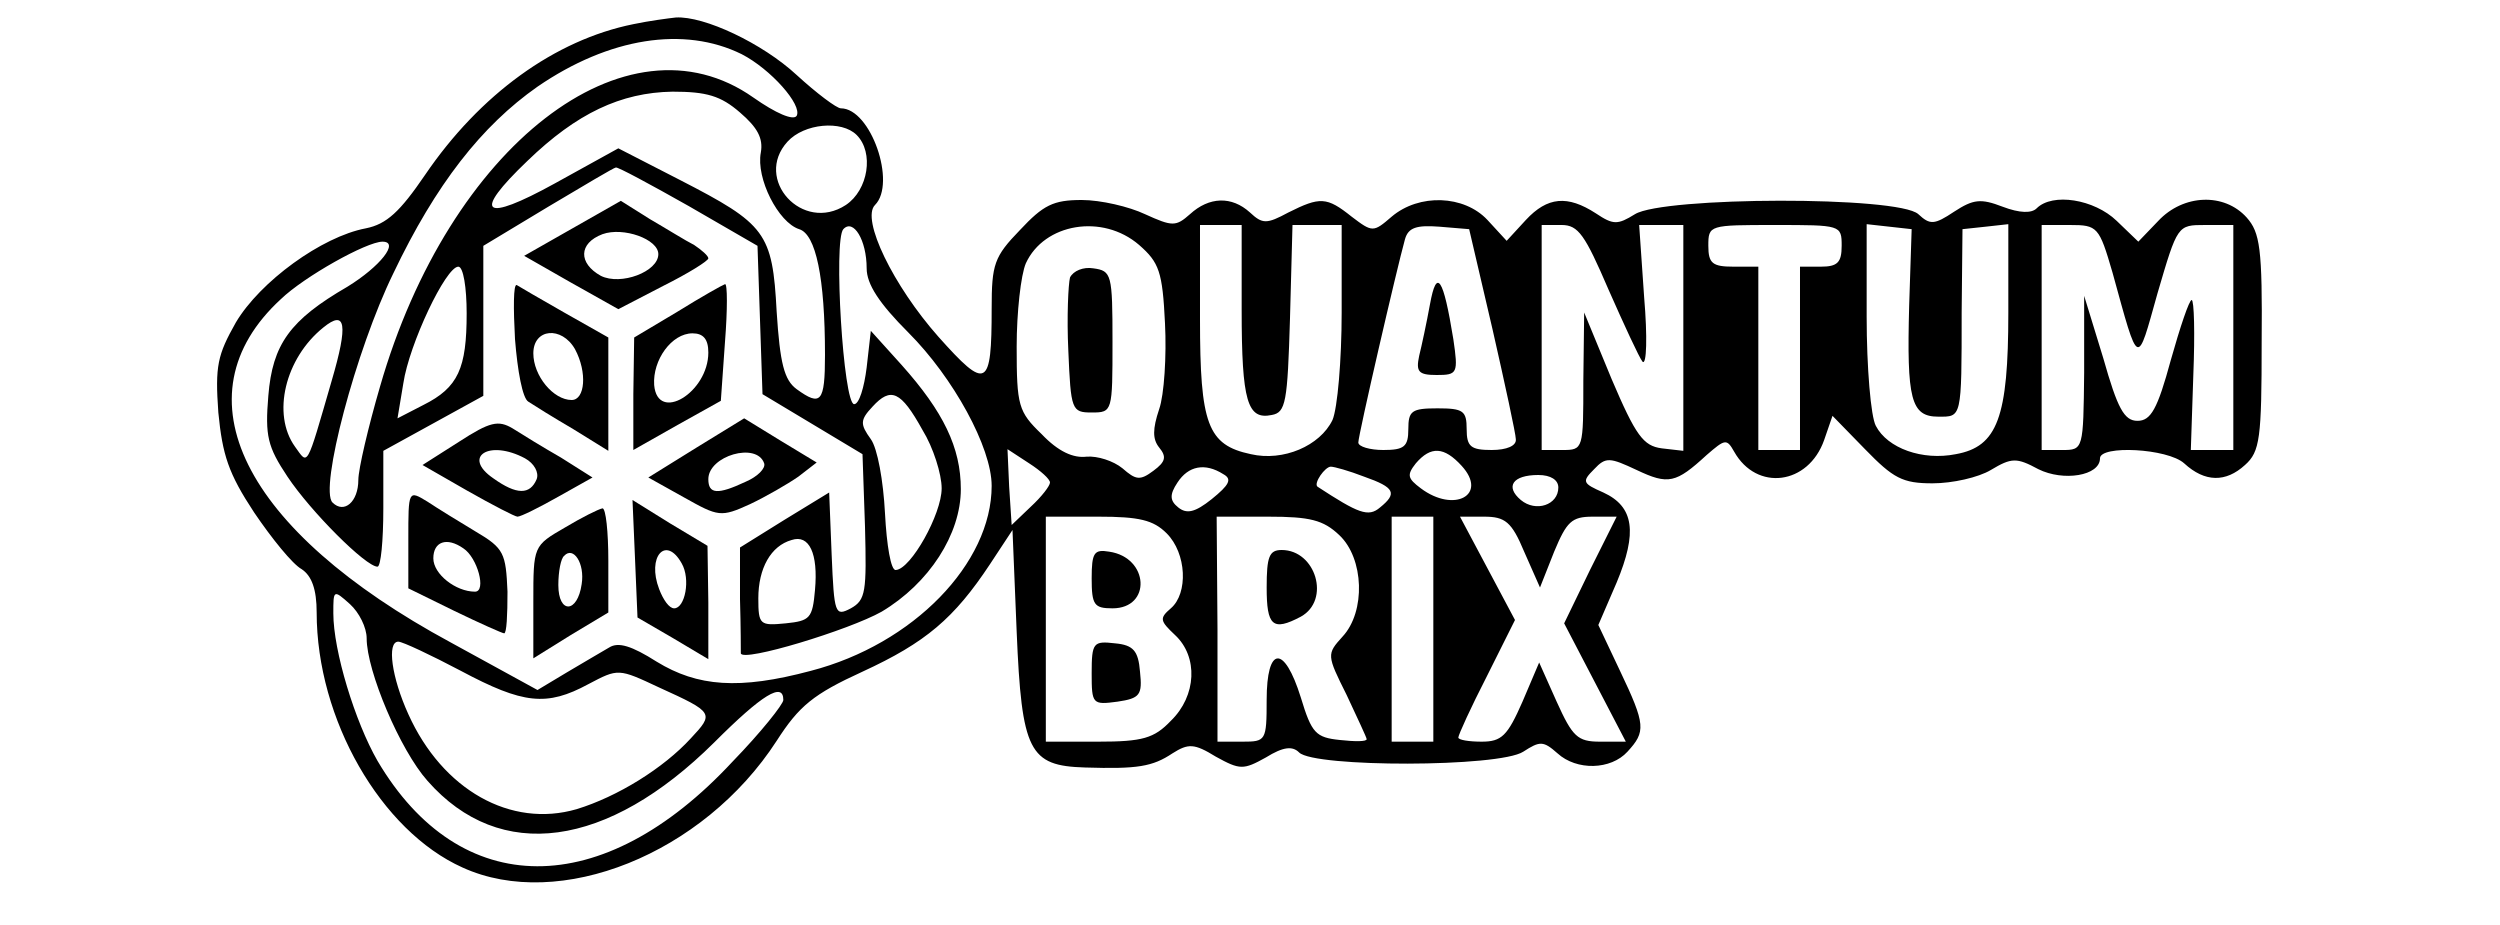 <?xml version="1.0" standalone="no"?>
<!DOCTYPE svg PUBLIC "-//W3C//DTD SVG 20010904//EN"
 "http://www.w3.org/TR/2001/REC-SVG-20010904/DTD/svg10.dtd">
<svg version="1.0" xmlns="http://www.w3.org/2000/svg"
 width="300pt" height="111pt" viewBox="0 0 300 111"
 preserveAspectRatio="xMidYMid meet">
<g transform="translate(0,111) scale(0.1,-0.1)"
fill="#000000" stroke="none">
<path d="M760 1081 c-94 -19 -184 -84 -250 -181 -30 -44 -46 -59 -71 -64 -53
-10 -127 -64 -156 -113 -22 -39 -25 -52 -21 -108 5 -51 12 -73 43 -120 21 -31
46 -62 57 -68 12 -8 18 -24 18 -52 0 -128 77 -262 175 -306 116 -53 289 16
377 152 27 42 44 56 103 83 76 35 110 64 153 129 l27 41 5 -122 c6 -144 15
-161 82 -163 63 -2 81 1 105 17 19 12 26 12 52 -4 29 -16 33 -16 60 -1 21 13
32 14 40 6 18 -18 240 -18 269 1 20 13 24 13 41 -2 23 -21 64 -20 84 2 22 24
22 32 -9 97 l-26 55 22 51 c25 60 21 91 -16 108 -25 11 -26 13 -11 28 14 15
19 14 51 -1 38 -18 47 -16 84 18 22 19 24 20 33 4 27 -48 89 -40 108 14 l10
29 39 -40 c34 -35 45 -41 81 -41 24 0 55 7 70 16 25 15 31 15 57 1 30 -15 74
-8 74 13 0 16 81 12 101 -6 25 -23 50 -23 73 -2 18 16 20 32 20 147 1 113 -2
132 -18 150 -27 30 -76 28 -106 -4 l-24 -25 -26 25 c-27 26 -77 34 -96 15 -6
-6 -20 -6 -41 2 -26 10 -35 9 -58 -6 -24 -16 -29 -16 -43 -3 -24 22 -306 21
-340 0 -21 -13 -26 -13 -47 1 -34 22 -58 20 -84 -8 l-23 -25 -23 25 c-28 30
-82 32 -115 4 -22 -19 -23 -19 -48 0 -30 24 -38 24 -76 5 -26 -14 -31 -14 -46
0 -22 20 -49 19 -72 -2 -17 -15 -21 -15 -54 0 -19 9 -53 17 -76 17 -34 0 -46
-6 -74 -36 -31 -32 -34 -41 -34 -94 0 -96 -6 -99 -64 -34 -54 61 -93 141 -76
158 26 26 -5 116 -41 116 -5 0 -29 18 -53 40 -41 38 -111 71 -145 69 -9 -1
-32 -4 -51 -8z m130 -36 c35 -18 73 -61 66 -74 -4 -6 -25 3 -52 22 -152 107
-365 -58 -448 -347 -14 -48 -26 -99 -26 -112 0 -26 -17 -41 -31 -27 -16 16 28
183 73 275 51 107 106 177 173 224 86 59 176 73 245 39z m-2 -70 c21 -18 28
-31 25 -48 -6 -31 21 -84 46 -92 20 -6 31 -58 31 -151 0 -57 -5 -62 -34 -41
-15 11 -20 31 -24 93 -5 95 -13 105 -116 158 l-74 38 -76 -42 c-87 -48 -100
-37 -33 27 59 57 112 82 174 83 41 0 58 -5 81 -25z m140 -27 c21 -21 14 -66
-13 -84 -52 -34 -111 31 -70 76 20 22 65 26 83 8z m-202 -85 l83 -48 3 -89 3
-89 60 -36 60 -36 3 -87 c2 -78 1 -88 -17 -98 -19 -10 -20 -7 -23 64 l-3 75
-54 -33 -53 -33 0 -62 c1 -33 1 -63 1 -65 2 -11 130 28 169 50 57 34 95 93 95
147 0 50 -21 93 -71 149 l-37 41 -5 -44 c-3 -24 -9 -44 -15 -44 -13 0 -25 197
-13 210 12 13 28 -13 28 -47 0 -19 15 -42 50 -77 54 -54 100 -138 100 -184 0
-93 -94 -190 -217 -222 -86 -23 -136 -19 -185 11 -30 19 -46 24 -57 17 -9 -5
-32 -19 -51 -30 l-35 -21 -104 57 c-250 135 -330 296 -204 412 28 27 103 69
122 69 21 0 -3 -30 -42 -54 -69 -40 -90 -69 -95 -131 -4 -48 -1 -61 23 -97 28
-42 94 -108 108 -108 4 0 7 31 7 70 l0 69 60 33 60 33 0 90 0 90 78 47 c42 25
79 47 81 47 2 1 41 -20 87 -46z m541 -47 c24 -21 28 -32 31 -94 2 -39 -1 -86
-7 -103 -8 -24 -8 -36 0 -46 9 -11 8 -17 -7 -28 -16 -12 -21 -11 -37 3 -11 9
-30 15 -43 14 -16 -2 -34 6 -54 27 -28 27 -30 34 -30 105 0 41 5 86 11 100 22
48 92 60 136 22z m123 -78 c0 -110 7 -132 36 -126 17 3 19 15 22 116 l3 112
29 0 30 0 0 -105 c0 -57 -5 -115 -11 -129 -15 -31 -59 -50 -98 -41 -52 11 -61
36 -61 162 l0 113 25 0 25 0 0 -102z m301 -23 c15 -66 28 -126 28 -132 1 -8
-11 -13 -29 -13 -25 0 -30 4 -30 25 0 22 -4 25 -35 25 -31 0 -35 -3 -35 -25 0
-21 -5 -25 -30 -25 -16 0 -30 4 -30 9 0 9 46 208 56 244 4 14 14 17 41 15 l36
-3 28 -120z m139 48 c19 -43 37 -82 41 -87 5 -5 6 30 2 77 l-6 87 27 0 26 0 0
-136 0 -135 -26 3 c-22 3 -31 15 -60 83 l-33 80 -1 -82 c0 -82 0 -83 -25 -83
l-25 0 0 135 0 135 24 0 c20 0 28 -12 56 -77z m280 52 c0 -20 -5 -25 -25 -25
l-25 0 0 -110 0 -110 -25 0 -25 0 0 110 0 110 -30 0 c-25 0 -30 4 -30 25 0 25
1 25 80 25 79 0 80 0 80 -25z m81 -72 c-3 -112 2 -133 35 -133 28 0 28 -3 28
125 l1 100 28 3 27 3 0 -106 c0 -126 -13 -161 -63 -170 -40 -8 -82 7 -96 34
-6 11 -11 70 -11 131 l0 111 27 -3 27 -3 -3 -92z m244 40 c32 -116 29 -114 54
-25 24 82 24 82 57 82 l34 0 0 -135 0 -135 -26 0 -25 0 3 90 c2 50 1 90 -2 90
-3 0 -14 -33 -25 -72 -16 -59 -24 -73 -40 -73 -16 0 -24 15 -41 75 l-23 75 0
-92 c-1 -92 -1 -93 -26 -93 l-25 0 0 135 0 135 34 0 c33 0 35 -2 51 -57z
m-1975 -49 c0 -66 -10 -89 -52 -110 l-31 -16 7 42 c7 47 51 140 66 140 6 0 10
-25 10 -56z m-162 -81 c-31 -107 -28 -101 -44 -79 -28 39 -12 106 34 143 27
22 30 4 10 -64z m709 -59 c13 -21 23 -53 23 -70 0 -31 -37 -97 -55 -98 -6 -1
-11 30 -13 68 -2 39 -9 78 -17 89 -13 18 -13 23 2 39 22 24 34 19 60 -28z
m153 -63 c0 -4 -10 -17 -23 -29 l-23 -22 -3 46 -2 45 26 -17 c14 -9 25 -19 25
-23z m494 20 c32 -35 -9 -57 -49 -27 -16 12 -17 16 -6 30 18 21 34 20 55 -3z
m-286 -10 c11 -6 7 -13 -14 -30 -20 -16 -30 -18 -40 -10 -10 8 -11 15 -1 30
13 20 33 24 55 10z m169 -3 c37 -13 40 -20 19 -37 -14 -12 -26 -7 -75 25 -5 4
9 24 16 24 4 0 22 -5 40 -12z m233 -13 c0 -21 -27 -30 -45 -15 -19 16 -10 30
21 30 15 0 24 -6 24 -15z m-470 -55 c24 -24 26 -72 5 -90 -14 -12 -13 -15 5
-32 28 -26 26 -73 -5 -103 -20 -21 -34 -25 -87 -25 l-63 0 0 135 0 135 63 0
c49 0 66 -4 82 -20z m207 -2 c30 -28 32 -92 4 -122 -19 -21 -19 -22 5 -70 13
-28 24 -51 24 -53 0 -3 -14 -3 -32 -1 -29 3 -34 8 -47 51 -20 64 -41 62 -41
-3 0 -49 -1 -50 -29 -50 l-30 0 0 135 -1 135 62 0 c50 0 66 -4 85 -22z m113
-113 l0 -135 -25 0 -25 0 0 135 0 135 25 0 25 0 0 -135z m109 93 l19 -43 17
43 c15 36 21 42 46 42 l29 0 -32 -64 -31 -64 37 -71 37 -71 -31 0 c-27 0 -33
6 -52 48 l-21 47 -20 -47 c-18 -41 -25 -48 -49 -48 -15 0 -28 2 -28 5 0 3 15
36 34 73 l34 68 -33 62 -33 62 29 0 c25 0 33 -6 48 -42z m-851 -46 c-3 -34 -6
-37 -35 -40 -31 -3 -33 -2 -33 30 0 36 15 63 40 70 21 7 32 -16 28 -60z m-538
-58 c0 -39 40 -134 73 -171 87 -99 216 -81 344 46 58 58 83 73 83 51 0 -5 -27
-39 -61 -74 -156 -168 -327 -167 -426 1 -27 47 -53 132 -53 177 0 28 0 29 20
11 11 -10 20 -28 20 -41z m113 -39 c75 -40 103 -43 153 -16 36 19 36 19 85 -4
66 -30 66 -31 38 -61 -33 -36 -88 -70 -137 -85 -79 -23 -161 23 -202 114 -20
44 -26 87 -12 87 5 0 39 -16 75 -35z"/>
<path d="M687 836 l-58 -33 56 -32 57 -32 54 28 c30 15 54 30 54 33 0 3 -8 10
-17 16 -10 5 -34 20 -53 31 l-35 22 -58 -33z m103 -31 c0 -21 -45 -38 -69 -26
-27 15 -27 39 2 50 25 9 67 -6 67 -24z"/>
<path d="M618 703 c3 -38 9 -71 16 -75 6 -4 30 -19 54 -33 l42 -26 0 68 0 68
-53 30 c-28 16 -54 31 -57 33 -4 1 -4 -28 -2 -65z m72 -12 c15 -28 12 -61 -4
-61 -22 0 -46 29 -46 56 0 30 34 33 50 5z"/>
<path d="M813 736 l-52 -31 -1 -68 0 -67 53 30 52 29 5 71 c3 38 3 70 0 69 -3
-1 -28 -15 -57 -33z m37 -49 c0 -48 -61 -85 -65 -39 -2 30 21 62 46 62 13 0
19 -7 19 -23z"/>
<path d="M551 580 l-44 -28 54 -31 c30 -17 57 -31 60 -31 4 0 26 11 49 24 l41
23 -38 24 c-21 12 -47 28 -58 35 -17 10 -27 8 -64 -16z m79 -20 c11 -6 17 -17
14 -25 -8 -19 -24 -19 -52 1 -38 26 -5 47 38 24z"/>
<path d="M836 573 l-58 -36 43 -24 c41 -23 44 -24 79 -8 19 9 45 24 58 33 l22
17 -43 26 -44 27 -57 -35z m81 -19 c2 -6 -8 -16 -22 -22 -34 -16 -45 -15 -45
3 0 28 58 45 67 19z"/>
<path d="M490 463 l0 -59 55 -27 c31 -15 58 -27 60 -27 3 0 4 22 4 50 -2 46
-4 52 -38 72 -20 12 -46 28 -58 36 -23 14 -23 14 -23 -45z m66 -11 c17 -11 28
-52 14 -52 -23 0 -50 21 -50 40 0 20 16 26 36 12z"/>
<path d="M762 440 l3 -71 43 -25 42 -25 0 68 -1 68 -45 27 -45 28 3 -70z m56
-6 c11 -19 4 -54 -9 -54 -6 0 -13 10 -18 23 -15 39 8 65 27 31z"/>
<path d="M678 477 c-38 -22 -38 -22 -38 -89 l0 -68 45 28 45 27 0 62 c0 35 -3
63 -7 63 -5 -1 -25 -11 -45 -23z m20 -68 c-5 -35 -28 -36 -28 -1 0 16 3 32 7
35 11 12 25 -9 21 -34z"/>
<path d="M1284 777 c-2 -8 -4 -47 -2 -88 3 -71 4 -74 28 -74 25 0 25 1 25 85
0 81 -1 85 -23 88 -12 2 -24 -3 -28 -11z"/>
<path d="M1716 745 c-4 -22 -10 -50 -13 -62 -4 -19 -1 -23 21 -23 25 0 26 2
20 43 -12 74 -20 86 -28 42z"/>
<path d="M1310 416 c0 -32 3 -36 25 -36 47 0 44 61 -4 68 -18 3 -21 -1 -21
-32z"/>
<path d="M1310 302 c0 -37 1 -38 31 -34 27 4 30 8 27 36 -2 25 -8 32 -30 34
-26 3 -28 1 -28 -36z"/>
<path d="M1520 405 c0 -46 7 -53 41 -35 36 20 18 80 -23 80 -15 0 -18 -8 -18
-45z"/>
</g>
</svg>
